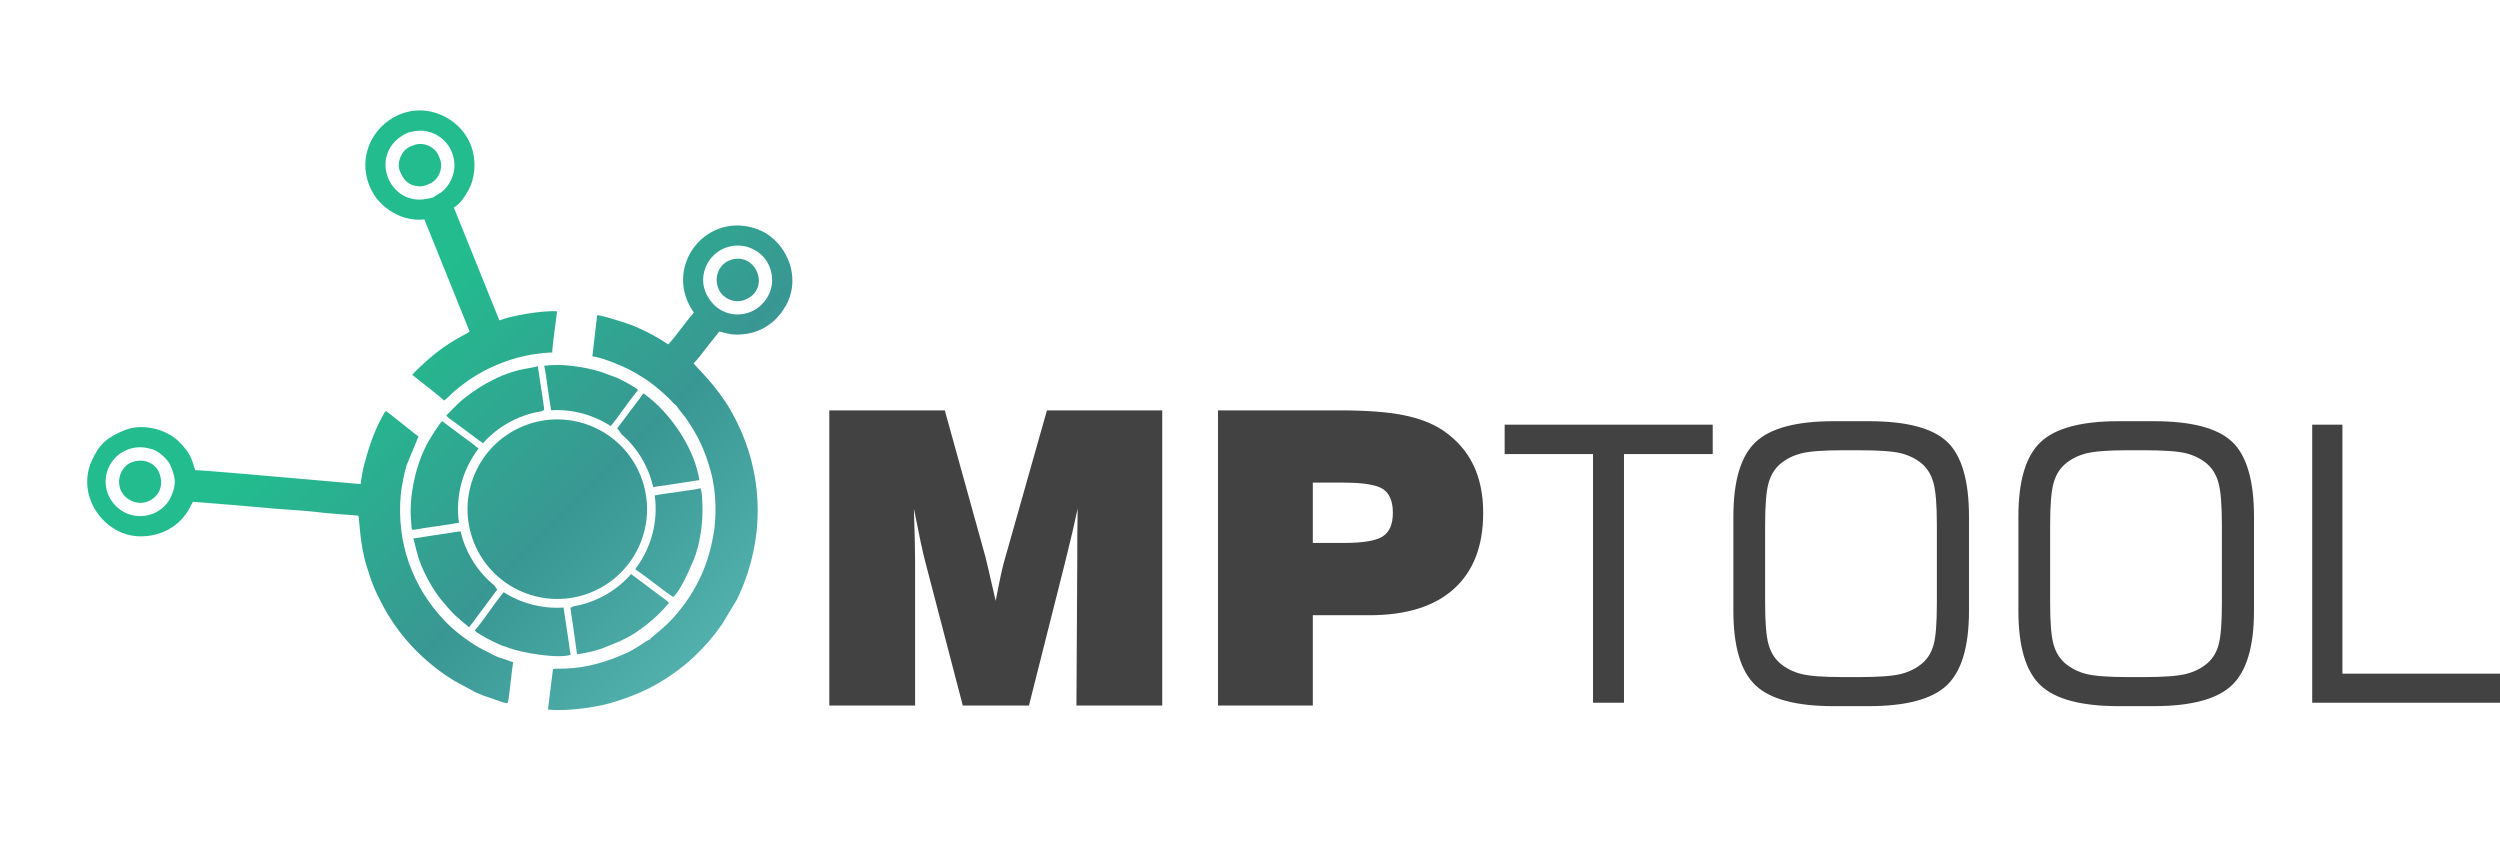 <svg width="338" height="116" viewBox="0 0 338 116" fill="none" xmlns="http://www.w3.org/2000/svg">
<path fill-rule="evenodd" clip-rule="evenodd" d="M104.02 36.015C104.541 37.309 104.482 38.556 104.07 39.542C102.445 43.429 97.058 43.623 95.359 39.413C94.275 36.727 96.254 33.157 99.855 33.202C101.572 33.223 103.334 34.317 104.02 36.015ZM91.458 54.847C92.26 55.423 93.616 57.587 94.194 58.627C97.984 65.449 97.7 73.713 93.801 80.124C92.666 81.99 90.314 84.93 87.91 86.458C87.538 86.519 86.858 87.06 86.448 87.309C86.038 87.559 85.358 87.982 84.857 88.213C82.069 89.501 79.364 90.286 76.369 90.396C75.856 90.415 75.265 90.374 74.764 90.453L74.082 95.936C76.379 96.174 79.972 95.743 82.261 95.127C84.339 94.567 86.925 93.586 88.924 92.416C90.79 91.325 92.455 90.113 93.978 88.654C95.387 87.304 96.562 85.946 97.638 84.368L99.552 81.195C100.133 80.105 100.703 78.633 101.089 77.45C103.453 70.202 102.726 62.446 98.897 55.665C96.852 52.042 93.956 49.475 93.776 49.118C94.079 48.906 95.299 47.295 95.537 46.98L97.252 44.822C98.098 45 98.524 45.235 99.621 45.232C101.078 45.229 102.327 44.945 103.665 44.112C104.009 43.898 104.506 43.521 104.758 43.271C105.404 42.627 105.801 42.093 106.231 41.354C108.048 38.221 107.02 34.098 104.059 31.881C103.417 31.4 102.71 31.064 101.96 30.835C95.18 28.77 89.604 36.276 93.806 42.258C93.204 42.972 92.656 43.666 92.091 44.416C91.859 44.722 90.631 46.343 90.331 46.554C88.865 45.557 87.359 44.784 85.743 44.088C85.299 43.897 84.986 43.839 84.554 43.651L82.06 42.89C81.59 42.775 81.192 42.66 80.734 42.612L80.087 48.179C80.885 48.262 82.424 48.794 83.191 49.121C84.886 49.843 85.359 50.057 86.86 51C87.13 51.17 87.304 51.268 87.561 51.451C88.752 52.299 90.124 53.465 91.115 54.574L91.458 54.847ZM20.75 69.418C16.837 70.996 13.122 67.145 14.62 63.376C15.493 61.181 17.958 59.955 20.341 60.678C20.536 60.737 20.531 60.714 20.71 60.78C21.54 61.086 22.722 62.112 23.073 62.983C23.734 64.622 23.866 65.376 23.157 67.073C22.789 67.952 21.965 68.927 20.75 69.418ZM26.094 67.841L31.676 68.289C33.554 68.44 35.347 68.624 37.242 68.776C39.117 68.927 40.966 69.018 42.825 69.224C43.323 69.279 43.681 69.334 44.204 69.376L48.457 69.718C48.581 70.117 48.67 73.655 49.534 76.429C50.367 79.104 50.664 79.824 51.983 82.282C52.198 82.683 52.386 82.973 52.624 83.361C54.817 86.94 58.063 90.024 61.492 92.087L64.009 93.441C64.318 93.625 64.581 93.719 64.928 93.866C65.281 94.017 65.432 94.091 65.817 94.199L67.612 94.827C67.92 94.915 68.309 95.093 68.615 95.055C68.801 94.756 68.944 92.85 69.023 92.342C69.096 91.875 69.142 91.409 69.183 90.967L69.379 89.538L67.945 89.033C67.705 88.948 67.642 88.962 67.396 88.869C67.007 88.722 66.783 88.601 66.427 88.4C65.463 87.856 65.017 87.791 63.594 86.818C62.351 85.968 61.194 85.056 60.138 83.953C55.716 79.333 53.623 73.327 54.173 66.992C54.271 65.859 54.649 63.955 54.984 62.87L56.581 59.013C56.216 58.764 55.871 58.467 55.498 58.166L52.203 55.571C52 55.723 51.915 55.878 51.811 56.092C51.691 56.337 51.633 56.417 51.509 56.651C50.483 58.586 49.812 60.658 49.25 62.769C49.134 63.206 49.044 63.648 48.966 64.092C48.881 64.571 48.809 64.972 48.76 65.448L37.628 64.473C36.908 64.415 26.782 63.511 26.397 63.571C25.857 61.829 25.698 61.242 24.239 59.755C22.497 57.98 19.219 57.206 16.879 58.151C14.52 59.102 13.363 60.066 12.353 62.412C10.312 67.154 14.11 72.467 18.952 72.515C21.749 72.542 24.26 71.194 25.618 68.738C25.787 68.434 25.936 68.073 26.094 67.841ZM58.661 26.632C58.414 26.789 57.212 26.988 56.722 26.99C52.162 27.005 50.005 20.483 54.929 18.035C55.398 17.802 56.382 17.666 56.837 17.665C59.151 17.657 61.433 19.554 61.442 22.385C61.446 23.469 60.957 24.656 60.245 25.45C59.68 26.08 59.427 26.138 58.895 26.457C58.556 26.66 58.873 26.498 58.661 26.632ZM53.834 15.558L54.35 15.35C55.958 14.771 57.795 14.748 59.604 15.521C63.192 17.055 64.905 20.772 63.84 24.504C63.519 25.627 62.373 27.541 61.356 28.053L67.514 43.316C69.084 42.683 73.558 41.915 75.318 42.097C75.269 42.568 74.604 47.241 74.67 47.664C74.269 47.638 73.513 47.733 73.038 47.783C69.565 48.148 65.836 49.598 63.024 51.648C62.427 52.083 61.93 52.472 61.431 52.895C61.064 53.207 60.373 53.975 60.022 54.152C59.775 53.801 56.113 51.003 55.726 50.677C55.942 50.421 56.274 50.105 56.536 49.853C58.464 47.997 59.991 46.795 62.383 45.465C62.701 45.288 63.199 45.051 63.499 44.84L57.374 29.659C56.675 29.768 55.766 29.682 55.097 29.519C52.963 28.996 50.9 27.479 49.953 25.13C48.31 21.058 50.471 17.066 53.834 15.558ZM64.696 60.654C64.211 60.177 62.795 59.199 62.35 58.862L59.798 56.943C59.395 57.226 58.288 59.063 57.943 59.66C56.228 62.624 55.208 67.223 55.602 70.693C55.747 71.964 55.241 71.684 57.734 71.338L60.815 70.881C61.135 70.824 61.673 70.72 62.053 70.684C61.539 67.081 62.535 63.465 64.696 60.654ZM90.997 80.72C91.89 80.093 93.234 76.98 93.727 75.833C94.647 73.696 95.079 70.549 94.968 68.182C94.941 67.596 94.949 66.608 94.707 66.009C94.195 66.202 89.532 66.755 88.519 66.982C89.009 70.519 88.045 74.064 85.954 76.844L85.919 76.981C87.486 78.047 89.435 79.658 90.997 80.72ZM81.781 87.525C84.245 86.531 85.287 86.129 87.446 84.434C88.621 83.512 89.586 82.544 90.451 81.519C90.267 81.257 89.443 80.682 89.169 80.493L85.331 77.612C83.995 79.139 82.29 80.383 80.281 81.194C79.388 81.554 78.48 81.81 77.569 81.969C77.424 82.041 77.273 82.109 77.115 82.174C77.276 83.209 77.425 84.239 77.576 85.325L78.014 88.466C79.164 88.287 80.494 88.044 81.781 87.525ZM63.419 84.805C63.783 84.373 64.046 83.986 64.367 83.559L67.24 79.695C67.133 79.596 66.983 79.391 66.824 79.148C65.138 77.772 63.765 75.964 62.893 73.803C62.63 73.151 62.422 72.49 62.267 71.825L55.875 72.802C56.157 73.549 56.236 74.654 56.949 76.42C57.677 78.225 58.844 80.155 59.867 81.356C61.529 83.307 61.541 83.222 63.419 84.805ZM73.249 55.598C73.589 55.429 73.604 55.483 73.538 55.018C73.444 54.351 73.376 53.836 73.271 53.186C73.063 51.904 72.909 50.758 72.715 49.513C71.645 49.845 70.421 49.764 67.919 50.773C67.165 51.078 66.289 51.539 65.601 51.919C64.447 52.554 62.843 53.697 61.9 54.607C61.599 54.897 61.403 55.092 61.121 55.375C60.874 55.623 60.585 55.975 60.343 56.144C60.478 56.412 60.711 56.532 60.934 56.697L65.296 59.928C66.622 58.433 68.305 57.214 70.284 56.416C71.259 56.022 72.253 55.752 73.249 55.598ZM88.32 65.886C88.725 65.742 89.476 65.686 89.849 65.634L94.554 64.913C93.935 60.941 91.252 56.813 88.261 54.172C87.845 53.805 87.43 53.53 87.028 53.192C86.8 53.363 86.724 53.556 86.576 53.755L83.438 57.92C83.612 58.078 83.809 58.365 84.004 58.682C85.57 60.029 86.846 61.759 87.672 63.806C87.948 64.492 88.163 65.187 88.32 65.886ZM77.167 88.519C77.027 88.068 76.998 87.403 76.906 86.896L76.191 82.136C73.313 82.333 70.473 81.584 68.091 80.064C67.003 81.37 65.402 83.824 64.184 85.268C64.961 85.924 66.798 86.835 67.806 87.257C68.123 87.39 68.277 87.389 68.589 87.517C70.496 88.298 75.625 89.101 77.167 88.519ZM82.555 57.598C82.773 57.438 84.174 55.483 84.409 55.171C84.737 54.737 84.978 54.392 85.297 53.968L86.263 52.729C85.991 52.367 83.937 51.315 83.455 51.087L81.194 50.262C79.049 49.597 75.861 49.103 73.562 49.461C73.729 49.903 73.978 51.982 74.059 52.559C74.135 53.096 74.23 53.624 74.297 54.103C74.337 54.388 74.469 55.097 74.504 55.465C77.37 55.297 80.191 56.067 82.555 57.598ZM100.727 40.527C104.388 39.05 102.133 33.786 98.585 35.218C97.26 35.752 96.483 37.417 97.118 38.993C97.68 40.384 99.336 41.088 100.727 40.527ZM19.997 67.792C21.509 67.182 22.209 65.623 21.514 63.901C20.969 62.55 19.329 61.889 17.773 62.517C16.381 63.078 15.747 64.845 16.294 66.2C16.854 67.587 18.565 68.37 19.997 67.792ZM57.626 25.024L58.041 24.857C59.293 24.352 59.981 22.732 59.476 21.48L59.309 21.066C58.804 19.814 57.184 19.126 55.933 19.631L55.435 19.831C54.309 20.286 53.601 21.979 54.049 23.091C54.527 24.275 55.144 25.053 56.528 25.183C56.861 25.214 57.197 25.197 57.626 25.024ZM91.458 54.847C91.64 55.217 92.446 56.114 92.831 56.678C94.426 59.01 95.3 60.894 96.086 63.709C96.908 66.648 96.879 70.148 96.41 72.575C95.863 75.408 95.085 77.595 93.588 80.103C92.898 81.257 92.067 82.344 91.143 83.394C89.835 84.881 88.229 86.034 88.066 86.212C87.903 86.39 87.983 86.269 87.91 86.458C90.314 84.93 92.666 81.99 93.801 80.124C97.7 73.713 97.984 65.449 94.194 58.627C93.616 57.587 92.26 55.423 91.458 54.847ZM64.091 73.383C61.584 67.167 64.59 60.095 70.806 57.587C77.022 55.079 84.094 58.085 86.602 64.301C89.11 70.517 86.104 77.59 79.888 80.098C73.672 82.606 66.6 79.6 64.091 73.383Z" fill="url(#paint0_linear_398_191)"/>
<path d="M123.722 95.388H112.122V55.483H127.736L133.259 75.398C133.333 75.666 133.481 76.286 133.694 77.248C133.906 78.219 134.221 79.552 134.618 81.244C134.868 79.912 135.1 78.737 135.321 77.739C135.534 76.74 135.729 75.981 135.886 75.472L141.547 55.483H157.133V95.388H145.534L145.645 75.75C145.645 74.556 145.645 73.391 145.654 72.262C145.663 71.134 145.682 69.969 145.7 68.757C145.265 70.819 144.738 73.067 144.128 75.5L144.044 75.852L139.114 95.388H130.169L125.183 76.286C124.952 75.417 124.712 74.427 124.48 73.308C124.249 72.189 123.935 70.671 123.555 68.757C123.611 70.477 123.657 71.948 123.685 73.169C123.713 74.399 123.722 75.389 123.722 76.129V95.388ZM177.493 73.409H181.609C184.273 73.409 186.058 73.113 186.965 72.512C187.862 71.92 188.315 70.866 188.315 69.339C188.315 67.804 187.881 66.74 187.02 66.148C186.151 65.547 184.347 65.251 181.609 65.251H177.493V73.409ZM164.672 95.388V55.483H181.091C184.726 55.483 187.603 55.696 189.721 56.121C191.849 56.547 193.625 57.222 195.05 58.165C196.89 59.414 198.269 60.959 199.166 62.8C200.072 64.64 200.526 66.823 200.526 69.358C200.526 73.817 199.203 77.239 196.567 79.616C193.93 81.994 190.119 83.178 185.152 83.178H177.493V95.388H164.672Z" fill="#434242"/>
<path d="M203.429 61.393V57.411H231.56V61.393H219.563V95.006H215.375V61.393H203.429ZM251.418 60.876H249.091C246.453 60.876 244.583 61.023 243.489 61.307C242.394 61.592 241.455 62.074 240.662 62.746C239.921 63.384 239.403 64.246 239.102 65.332C238.8 66.418 238.645 68.279 238.645 70.917V81.569C238.645 84.198 238.8 86.042 239.102 87.111C239.403 88.18 239.921 89.033 240.662 89.671C241.455 90.343 242.394 90.826 243.489 91.11C244.583 91.394 246.453 91.541 249.091 91.541H251.418C254.055 91.541 255.934 91.394 257.046 91.11C258.158 90.826 259.106 90.343 259.898 89.671C260.622 89.05 261.131 88.214 261.424 87.171C261.717 86.129 261.864 84.267 261.864 81.569V70.874C261.864 68.228 261.708 66.366 261.407 65.28C261.105 64.194 260.588 63.332 259.847 62.695C259.071 62.04 258.14 61.574 257.046 61.29C255.951 61.014 254.072 60.876 251.418 60.876ZM234.353 69.839C234.353 65.03 235.344 61.686 237.335 59.79C239.317 57.894 242.842 56.946 247.91 56.946H252.65C257.77 56.946 261.303 57.877 263.268 59.747C265.225 61.617 266.207 64.987 266.207 69.839V82.578C266.207 87.404 265.208 90.757 263.217 92.644C261.226 94.532 257.701 95.471 252.65 95.471H247.91C242.842 95.471 239.317 94.532 237.335 92.644C235.344 90.757 234.353 87.404 234.353 82.578V69.839ZM289.951 60.876H287.624C284.987 60.876 283.117 61.023 282.022 61.307C280.928 61.592 279.988 62.074 279.195 62.746C278.454 63.384 277.937 64.246 277.635 65.332C277.334 66.418 277.179 68.279 277.179 70.917V81.569C277.179 84.198 277.334 86.042 277.635 87.111C277.937 88.18 278.454 89.033 279.195 89.671C279.988 90.343 280.928 90.826 282.022 91.11C283.117 91.394 284.987 91.541 287.624 91.541H289.951C292.589 91.541 294.468 91.394 295.579 91.11C296.691 90.826 297.639 90.343 298.432 89.671C299.156 89.05 299.665 88.214 299.957 87.171C300.25 86.129 300.397 84.267 300.397 81.569V70.874C300.397 68.228 300.242 66.366 299.94 65.28C299.639 64.194 299.122 63.332 298.38 62.695C297.605 62.04 296.674 61.574 295.579 61.29C294.485 61.014 292.606 60.876 289.951 60.876ZM272.887 69.839C272.887 65.03 273.878 61.686 275.869 59.79C277.851 57.894 281.376 56.946 286.443 56.946H291.184C296.303 56.946 299.837 57.877 301.802 59.747C303.758 61.617 304.741 64.987 304.741 69.839V82.578C304.741 87.404 303.741 90.757 301.75 92.644C299.759 94.532 296.234 95.471 291.184 95.471H286.443C281.376 95.471 277.851 94.532 275.869 92.644C273.878 90.757 272.887 87.404 272.887 82.578V69.839ZM312.61 95.006V57.411H316.695V91.076H338V95.006H312.61Z" fill="#434242"/>
<defs>
<linearGradient id="paint0_linear_398_191" x1="99.545" y1="88.383" x2="53.271" y2="42.185" gradientUnits="userSpaceOnUse">
<stop stop-color="#55B4AF"/>
<stop offset="0.459" stop-color="#399793"/>
<stop offset="0.984" stop-color="#22BC8E"/>
</linearGradient>
</defs>
</svg>
